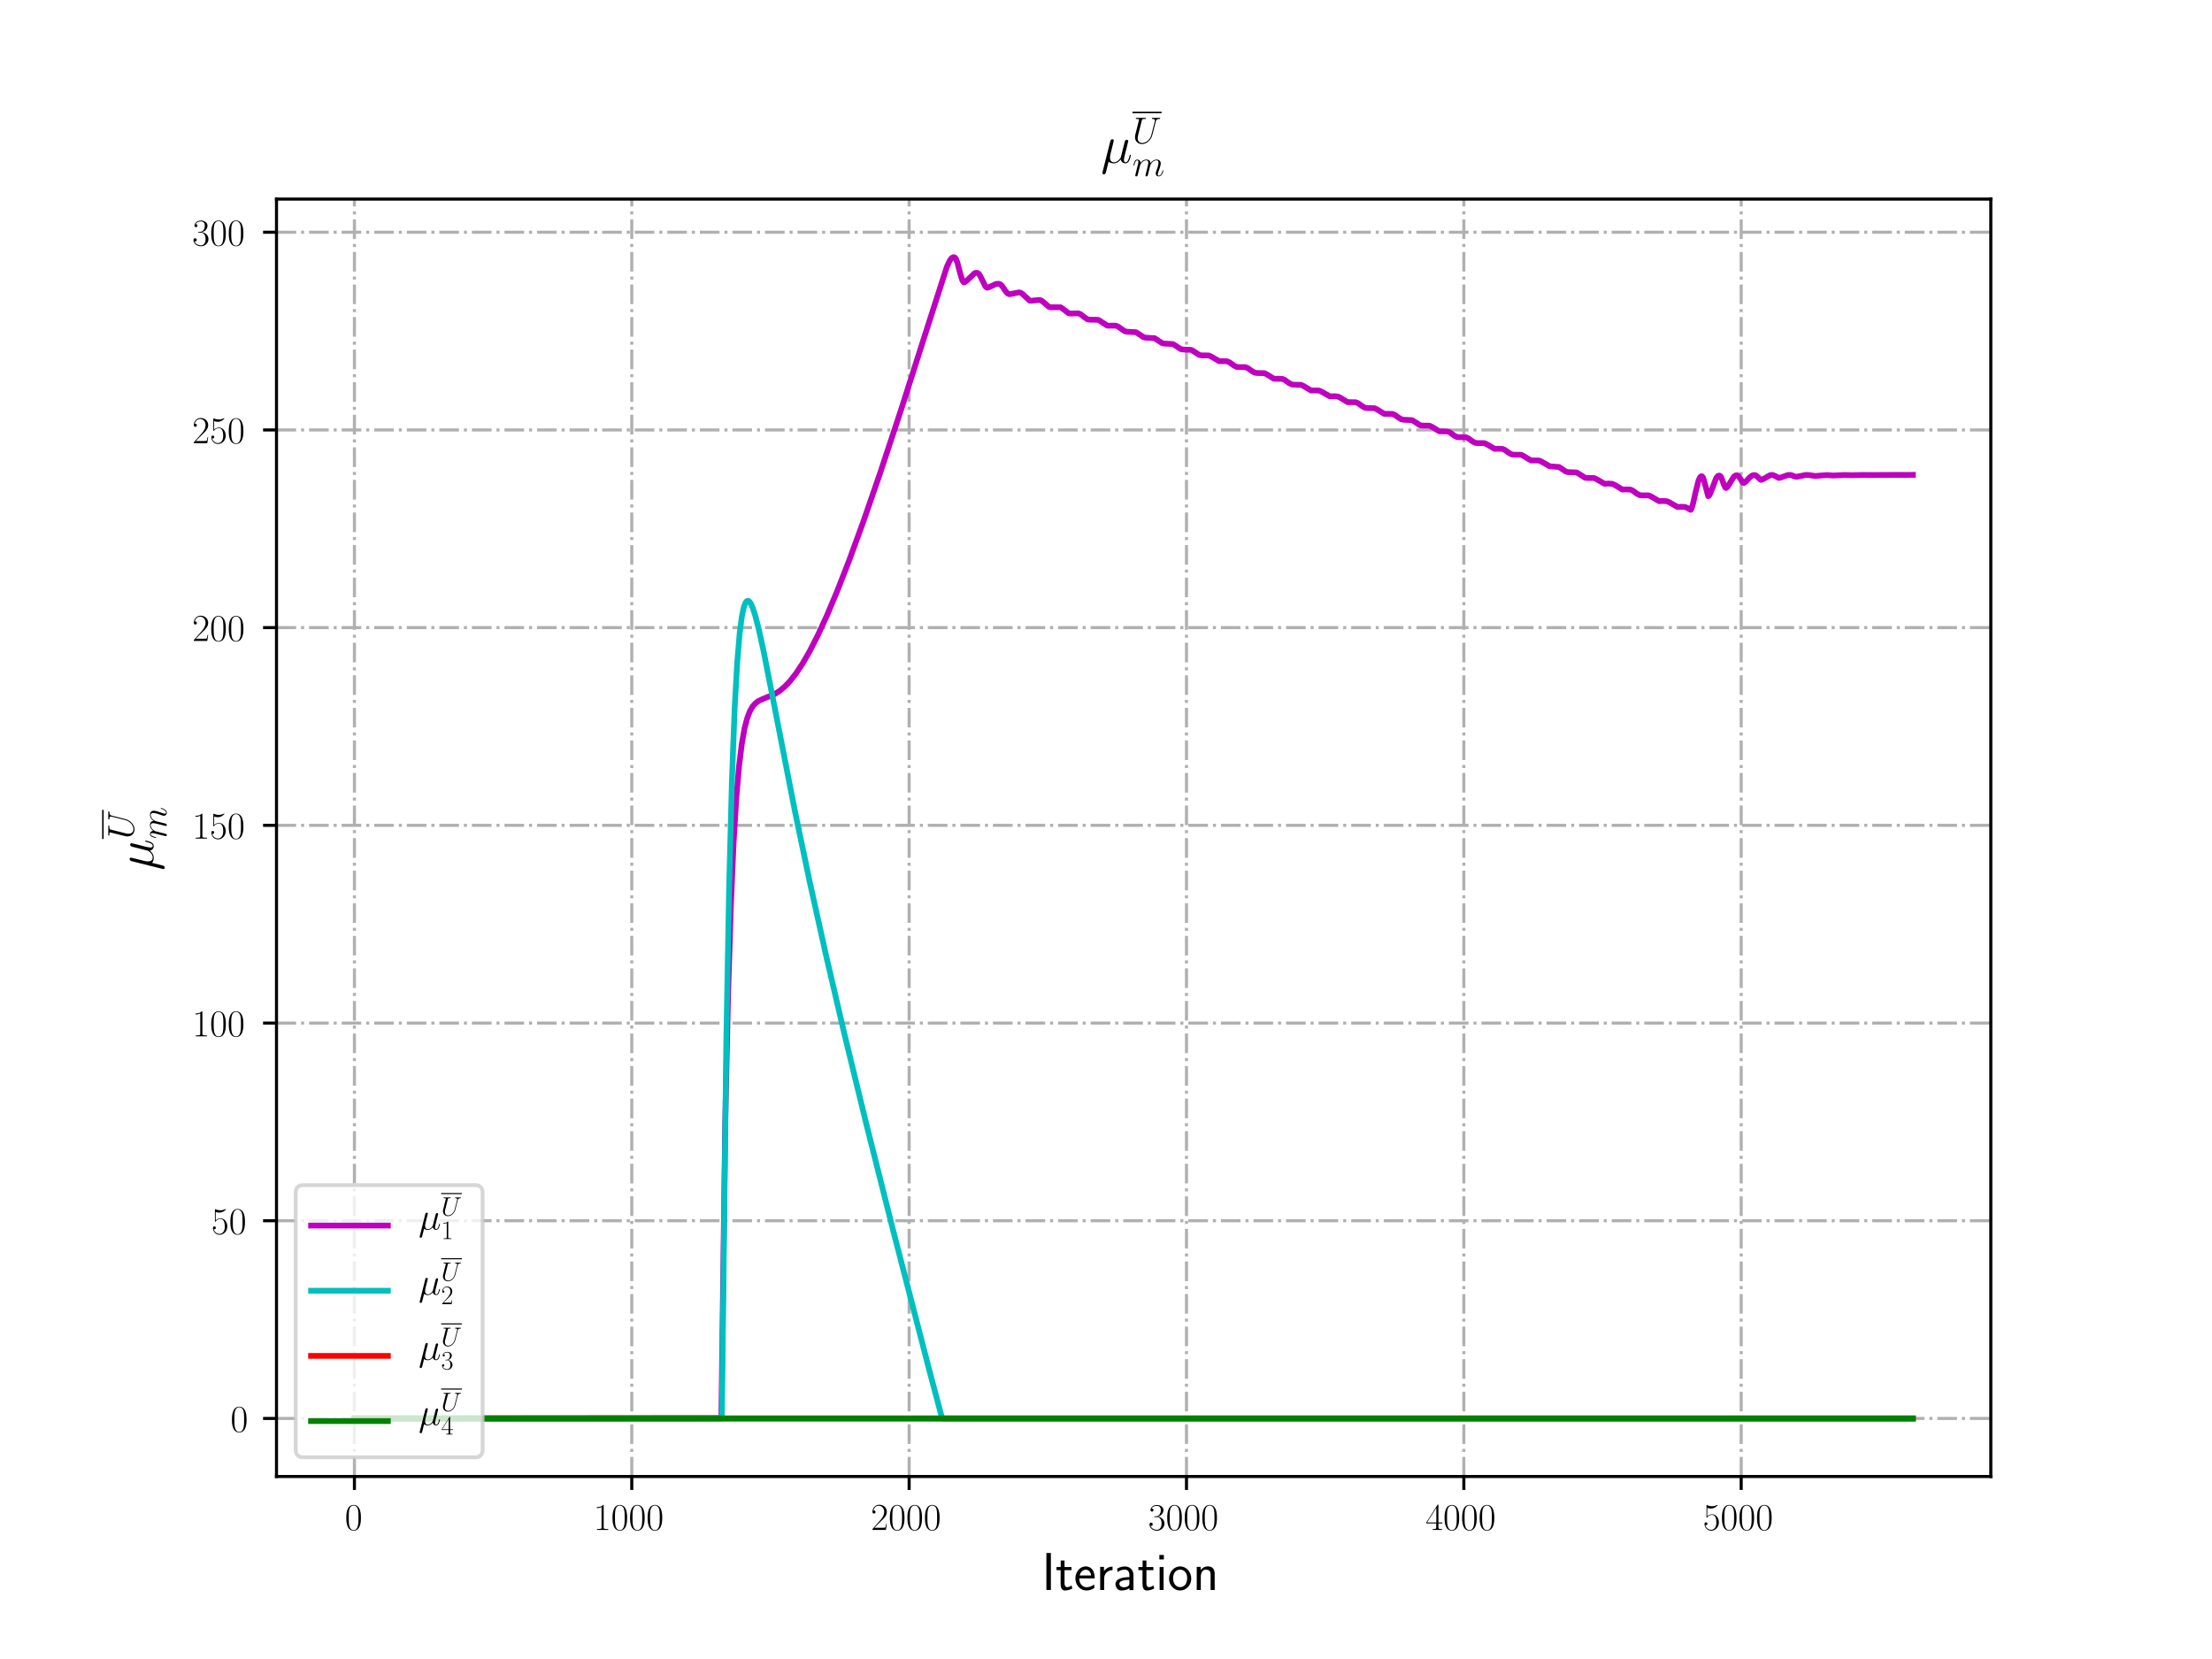 <?xml version="1.0" encoding="utf-8" standalone="no"?>
<!DOCTYPE svg PUBLIC "-//W3C//DTD SVG 1.1//EN"
  "http://www.w3.org/Graphics/SVG/1.1/DTD/svg11.dtd">
<!-- Created with matplotlib (http://matplotlib.org/) -->
<svg height="432pt" version="1.1" viewBox="0 0 576 432" width="576pt" xmlns="http://www.w3.org/2000/svg" xmlns:xlink="http://www.w3.org/1999/xlink">
 <defs>
  <style type="text/css">
*{stroke-linecap:butt;stroke-linejoin:round;}
  </style>
 </defs>
 <g id="figure_1">
  <g id="patch_1">
   <path d="M 0 432 
L 576 432 
L 576 0 
L 0 0 
z
" style="fill:#ffffff;"/>
  </g>
  <g id="axes_1">
   <g id="patch_2">
    <path d="M 72 384.48 
L 518.4 384.48 
L 518.4 51.84 
L 72 51.84 
z
" style="fill:#ffffff;"/>
   </g>
   <g id="matplotlib.axis_1">
    <g id="xtick_1">
     <g id="line2d_1">
      <path clip-path="url(#p83c8713712)" d="M 92.291 384.48 
L 92.291 51.84 
" style="fill:none;stroke:#b0b0b0;stroke-dasharray:5.12,1.28,0.8,1.28;stroke-dashoffset:0;stroke-width:0.8;"/>
     </g>
     <g id="line2d_2">
      <defs>
       <path d="M 0 0 
L 0 3.5 
" id="m776add1fb6" style="stroke:#000000;stroke-width:0.8;"/>
      </defs>
      <g>
       <use style="stroke:#000000;stroke-width:0.8;" x="92.291" xlink:href="#m776add1fb6" y="384.48"/>
      </g>
     </g>
     <g id="text_1">
      <!-- $0$ -->
      <defs>
       <path d="M 42 31.641 
C 42 37.75 41.906 48.125 37.703 56.109 
C 34 63.109 28.094 65.594 22.906 65.594 
C 18.094 65.594 12 63.406 8.203 56.203 
C 4.203 48.719 3.797 39.438 3.797 31.641 
C 3.797 25.953 3.906 17.281 7 9.672 
C 11.297 -0.609 19 -2 22.906 -2 
C 27.5 -2 34.5 -0.109 38.594 9.375 
C 41.594 16.281 42 24.359 42 31.641 
z
M 22.906 -0.406 
C 16.5 -0.406 12.703 5.078 11.297 12.688 
C 10.203 18.562 10.203 27.156 10.203 32.75 
C 10.203 40.438 10.203 46.828 11.5 52.922 
C 13.406 61.391 19 64 22.906 64 
C 27 64 32.297 61.297 34.203 53.125 
C 35.5 47.438 35.594 40.734 35.594 32.75 
C 35.594 26.25 35.594 18.266 34.406 12.375 
C 32.297 1.484 26.406 -0.406 22.906 -0.406 
z
" id="CMR17-48"/>
      </defs>
      <g transform="translate(89.8 398.398)scale(0.1 -0.1)">
       <use transform="scale(0.996)" xlink:href="#CMR17-48"/>
      </g>
     </g>
    </g>
    <g id="xtick_2">
     <g id="line2d_3">
      <path clip-path="url(#p83c8713712)" d="M 164.513 384.48 
L 164.513 51.84 
" style="fill:none;stroke:#b0b0b0;stroke-dasharray:5.12,1.28,0.8,1.28;stroke-dashoffset:0;stroke-width:0.8;"/>
     </g>
     <g id="line2d_4">
      <g>
       <use style="stroke:#000000;stroke-width:0.8;" x="164.513" xlink:href="#m776add1fb6" y="384.48"/>
      </g>
     </g>
     <g id="text_2">
      <!-- $1000$ -->
      <defs>
       <path d="M 26.594 63.406 
C 26.594 65.5 26.5 65.5 25.094 65.5 
C 21.203 61.188 15.297 59.797 9.703 59.797 
C 9.406 59.797 8.906 59.797 8.797 59.5 
C 8.703 59.297 8.703 59.094 8.703 57 
C 11.797 57 17 57.594 21 59.984 
L 21 7.203 
C 21 3.688 20.797 2.5 12.203 2.5 
L 9.203 2.5 
L 9.203 0 
C 14 0 19 0 23.797 0 
C 28.594 0 33.594 0 38.406 0 
L 38.406 2.5 
L 35.406 2.5 
C 26.797 2.5 26.594 3.594 26.594 7.156 
z
" id="CMR17-49"/>
      </defs>
      <g transform="translate(154.551 398.398)scale(0.1 -0.1)">
       <use transform="scale(0.996)" xlink:href="#CMR17-49"/>
       <use transform="translate(45.69 0)scale(0.996)" xlink:href="#CMR17-48"/>
       <use transform="translate(91.381 0)scale(0.996)" xlink:href="#CMR17-48"/>
       <use transform="translate(137.071 0)scale(0.996)" xlink:href="#CMR17-48"/>
      </g>
     </g>
    </g>
    <g id="xtick_3">
     <g id="line2d_5">
      <path clip-path="url(#p83c8713712)" d="M 236.736 384.48 
L 236.736 51.84 
" style="fill:none;stroke:#b0b0b0;stroke-dasharray:5.12,1.28,0.8,1.28;stroke-dashoffset:0;stroke-width:0.8;"/>
     </g>
     <g id="line2d_6">
      <g>
       <use style="stroke:#000000;stroke-width:0.8;" x="236.736" xlink:href="#m776add1fb6" y="384.48"/>
      </g>
     </g>
     <g id="text_3">
      <!-- $2000$ -->
      <defs>
       <path d="M 41.703 15.453 
L 39.906 15.453 
C 38.906 8.375 38.094 7.172 37.703 6.562 
C 37.203 5.766 30 5.766 28.594 5.766 
L 9.406 5.766 
C 13 9.672 20 16.75 28.5 24.953 
C 34.594 30.734 41.703 37.531 41.703 47.422 
C 41.703 59.219 32.297 66 21.797 66 
C 10.797 66 4.094 56.312 4.094 47.344 
C 4.094 43.438 7 42.938 8.203 42.938 
C 9.203 42.938 12.203 43.547 12.203 47.031 
C 12.203 50.109 9.594 51 8.203 51 
C 7.594 51 7 50.906 6.594 50.703 
C 8.5 59.219 14.297 63.406 20.406 63.406 
C 29.094 63.406 34.797 56.516 34.797 47.422 
C 34.797 38.734 29.703 31.25 24 24.75 
L 4.094 2.281 
L 4.094 0 
L 39.297 0 
z
" id="CMR17-50"/>
      </defs>
      <g transform="translate(226.773 398.398)scale(0.1 -0.1)">
       <use transform="scale(0.996)" xlink:href="#CMR17-50"/>
       <use transform="translate(45.69 0)scale(0.996)" xlink:href="#CMR17-48"/>
       <use transform="translate(91.381 0)scale(0.996)" xlink:href="#CMR17-48"/>
       <use transform="translate(137.071 0)scale(0.996)" xlink:href="#CMR17-48"/>
      </g>
     </g>
    </g>
    <g id="xtick_4">
     <g id="line2d_7">
      <path clip-path="url(#p83c8713712)" d="M 308.958 384.48 
L 308.958 51.84 
" style="fill:none;stroke:#b0b0b0;stroke-dasharray:5.12,1.28,0.8,1.28;stroke-dashoffset:0;stroke-width:0.8;"/>
     </g>
     <g id="line2d_8">
      <g>
       <use style="stroke:#000000;stroke-width:0.8;" x="308.958" xlink:href="#m776add1fb6" y="384.48"/>
      </g>
     </g>
     <g id="text_4">
      <!-- $3000$ -->
      <defs>
       <path d="M 22.094 33.703 
C 31 33.703 34.906 25.969 34.906 17.031 
C 34.906 5 28.5 0.391 22.703 0.391 
C 17.406 0.391 8.797 3.031 6.094 10.828 
C 6.594 10.625 7.094 10.625 7.594 10.625 
C 10 10.625 11.797 12.219 11.797 14.812 
C 11.797 17.703 9.594 19 7.594 19 
C 5.906 19 3.297 18.203 3.297 14.469 
C 3.297 5.234 12.297 -2 22.906 -2 
C 34 -2 42.5 6.719 42.5 16.953 
C 42.5 26.672 34.5 33.703 25 34.797 
C 32.594 36.375 39.906 43.062 39.906 52.016 
C 39.906 59.688 32 65.297 23 65.297 
C 13.906 65.297 5.906 59.828 5.906 52.016 
C 5.906 48.594 8.5 48 9.797 48 
C 11.906 48 13.703 49.297 13.703 51.891 
C 13.703 54.469 11.906 55.766 9.797 55.766 
C 9.406 55.766 8.906 55.766 8.5 55.578 
C 11.406 61.859 19.297 63 22.797 63 
C 26.297 63 32.906 61.328 32.906 51.875 
C 32.906 49.109 32.5 44.188 29.094 39.844 
C 26.094 36 22.703 36 19.406 35.688 
C 18.906 35.688 16.594 35.453 16.203 35.453 
C 15.5 35.359 15.094 35.266 15.094 34.5 
C 15.094 33.797 15.203 33.703 17.203 33.703 
z
" id="CMR17-51"/>
      </defs>
      <g transform="translate(298.996 398.398)scale(0.1 -0.1)">
       <use transform="scale(0.996)" xlink:href="#CMR17-51"/>
       <use transform="translate(45.69 0)scale(0.996)" xlink:href="#CMR17-48"/>
       <use transform="translate(91.381 0)scale(0.996)" xlink:href="#CMR17-48"/>
       <use transform="translate(137.071 0)scale(0.996)" xlink:href="#CMR17-48"/>
      </g>
     </g>
    </g>
    <g id="xtick_5">
     <g id="line2d_9">
      <path clip-path="url(#p83c8713712)" d="M 381.181 384.48 
L 381.181 51.84 
" style="fill:none;stroke:#b0b0b0;stroke-dasharray:5.12,1.28,0.8,1.28;stroke-dashoffset:0;stroke-width:0.8;"/>
     </g>
     <g id="line2d_10">
      <g>
       <use style="stroke:#000000;stroke-width:0.8;" x="381.181" xlink:href="#m776add1fb6" y="384.48"/>
      </g>
     </g>
     <g id="text_5">
      <!-- $4000$ -->
      <defs>
       <path d="M 33.594 64.406 
C 33.594 66.5 33.5 66.5 31.703 66.5 
L 2 19.594 
L 2 17 
L 27.797 17 
L 27.797 7.141 
C 27.797 3.5 27.594 2.5 20.594 2.5 
L 18.703 2.5 
L 18.703 0 
C 21.906 0 27.297 0 30.703 0 
C 34.094 0 39.5 0 42.703 0 
L 42.703 2.5 
L 40.797 2.5 
C 33.797 2.5 33.594 3.5 33.594 7.141 
L 33.594 17 
L 43.797 17 
L 43.797 19.594 
L 33.594 19.594 
z
M 28.094 57.859 
L 28.094 19.594 
L 4 19.594 
z
" id="CMR17-52"/>
      </defs>
      <g transform="translate(371.218 398.398)scale(0.1 -0.1)">
       <use transform="scale(0.996)" xlink:href="#CMR17-52"/>
       <use transform="translate(45.69 0)scale(0.996)" xlink:href="#CMR17-48"/>
       <use transform="translate(91.381 0)scale(0.996)" xlink:href="#CMR17-48"/>
       <use transform="translate(137.071 0)scale(0.996)" xlink:href="#CMR17-48"/>
      </g>
     </g>
    </g>
    <g id="xtick_6">
     <g id="line2d_11">
      <path clip-path="url(#p83c8713712)" d="M 453.403 384.48 
L 453.403 51.84 
" style="fill:none;stroke:#b0b0b0;stroke-dasharray:5.12,1.28,0.8,1.28;stroke-dashoffset:0;stroke-width:0.8;"/>
     </g>
     <g id="line2d_12">
      <g>
       <use style="stroke:#000000;stroke-width:0.8;" x="453.403" xlink:href="#m776add1fb6" y="384.48"/>
      </g>
     </g>
     <g id="text_6">
      <!-- $5000$ -->
      <defs>
       <path d="M 11.406 57.688 
C 12.406 57.281 16.5 56 20.703 56 
C 30 56 35.094 61.109 38 64.062 
C 38 64.953 38 65.5 37.406 65.5 
C 37.297 65.5 37.094 65.5 36.297 65.047 
C 32.797 63.406 28.703 62.078 23.703 62.078 
C 20.703 62.078 16.203 62.484 11.297 64.672 
C 10.203 65.172 10 65.172 9.906 65.172 
C 9.406 65.172 9.297 65.062 9.297 63.078 
L 9.297 34.422 
C 9.297 32.641 9.297 32.141 10.297 32.141 
C 10.797 32.141 11 32.344 11.5 33.031 
C 14.703 37.516 19.094 39.406 24.094 39.406 
C 27.594 39.406 35.094 37.219 35.094 20.141 
C 35.094 16.953 35.094 11.172 32.094 6.578 
C 29.594 2.484 25.703 0.391 21.406 0.391 
C 14.797 0.391 8.094 5 6.297 12.719 
C 6.703 12.609 7.5 12.422 7.906 12.422 
C 9.203 12.422 11.703 13.125 11.703 16.219 
C 11.703 18.906 9.797 20 7.906 20 
C 5.594 20 4.094 18.594 4.094 15.797 
C 4.094 7.094 11 -2 21.594 -2 
C 31.906 -2 41.703 6.875 41.703 19.75 
C 41.703 31.719 33.906 41 24.203 41 
C 19.094 41 14.797 39.109 11.406 35.531 
z
" id="CMR17-53"/>
      </defs>
      <g transform="translate(443.441 398.398)scale(0.1 -0.1)">
       <use transform="scale(0.996)" xlink:href="#CMR17-53"/>
       <use transform="translate(45.69 0)scale(0.996)" xlink:href="#CMR17-48"/>
       <use transform="translate(91.381 0)scale(0.996)" xlink:href="#CMR17-48"/>
       <use transform="translate(137.071 0)scale(0.996)" xlink:href="#CMR17-48"/>
      </g>
     </g>
    </g>
    <g id="text_7">
     <!-- Iteration -->
     <defs>
      <path d="M 17.094 69 
L 8.703 69 
L 8.703 0 
L 17.094 0 
z
" id="CMSS17-73"/>
      <path d="M 16.703 37 
L 29.703 37 
L 29.703 42.766 
L 16.703 42.766 
L 16.703 55 
L 9.594 55 
L 9.594 42.766 
L 1.703 42.766 
L 1.703 37 
L 9.406 37 
L 9.406 11.703 
C 9.406 6 10.703 -1 17.297 -1 
C 22.297 -1 26.906 0.391 31.297 2.688 
L 29.703 8.562 
C 27.297 6.469 24.406 5.266 21.297 5.266 
C 16.906 5.266 16.703 10.875 16.703 13.375 
z
" id="CMSS17-116"/>
      <path d="M 39.094 21.516 
C 39.094 24.844 38.906 31.297 35.703 36.641 
C 32.203 42.391 26.5 44 22.203 44 
C 11.797 44 3 34.188 3 21.484 
C 3 9.094 12.094 -1 23.594 -1 
C 28.094 -1 33.594 0.297 38.594 3.875 
C 38.594 4.281 38.406 6.469 38.297 6.562 
C 38.297 6.766 38 9.844 38 10.25 
C 33.203 6.359 27.703 5.078 23.703 5.078 
C 17.297 5.078 10.406 10.422 10.094 21.516 
z
M 10.906 27 
C 12.203 32.562 16.594 37.828 22.203 37.828 
C 23.703 37.828 30.703 37.828 32.5 27 
z
" id="CMSS17-101"/>
      <path d="M 14.906 21.297 
C 14.906 30.703 21.797 37 30.594 37 
L 30.594 43.578 
C 24.203 43.578 18.203 40.391 14.594 35.203 
L 14.594 43.094 
L 7.5 43.094 
L 7.5 0 
L 14.906 0 
z
" id="CMSS17-114"/>
      <path d="M 37.594 27.984 
C 37.594 37.375 30.906 43.875 21.906 43.875 
C 17.5 43.875 12.703 43.078 7.203 39.891 
L 7.797 33.359 
C 10.297 35.125 14.594 38 21.797 38 
C 26.906 38 30 34.062 30 27.844 
L 30 24 
C 14 24 4 19.344 4 11.344 
C 4 7.203 6.5 -1 14.797 -1 
C 16.297 -1 24.406 -1 30.203 3.391 
L 30.203 -0.297 
L 37.594 -0.297 
z
M 30 12.75 
C 30 10.953 30 8.562 27 6.781 
C 24.406 5.078 21.094 5.078 19.703 5.078 
C 14.703 5.078 11.297 7.984 11.297 11.625 
C 11.297 18.922 26.906 18.922 30 18.922 
z
" id="CMSS17-97"/>
      <path d="M 15.297 65.359 
L 6.906 65.359 
L 6.906 57 
L 15.297 57 
z
M 14.797 42.797 
L 7.406 42.797 
L 7.406 0 
L 14.797 0 
z
" id="CMSS17-105"/>
      <path d="M 44.203 21.188 
C 44.203 34 34.703 44 23.5 44 
C 12 44 2.703 33.703 2.703 21.188 
C 2.703 8.5 12.297 -1 23.406 -1 
C 34.797 -1 44.203 8.797 44.203 21.188 
z
M 23.5 5.266 
C 16.406 5.266 10.297 11.078 10.297 22 
C 10.297 33.609 17.406 37.922 23.406 37.922 
C 29.906 37.922 36.594 33.219 36.594 22 
C 36.594 10.672 30.094 5.266 23.5 5.266 
z
" id="CMSS17-111"/>
      <path d="M 40.906 29.328 
C 40.906 35.672 39.406 44 28.094 44 
C 21.703 44 17.5 40.719 14.703 37.328 
L 14.703 43.094 
L 7.406 43.094 
L 7.406 0 
L 15 0 
L 15 24.359 
C 15 30.688 17.406 37.938 24.203 37.938 
C 33 37.938 33.297 32 33.297 28.578 
L 33.297 0 
L 40.906 0 
z
" id="CMSS17-110"/>
     </defs>
     <g transform="translate(271.264 414.022)scale(0.14 -0.14)">
      <use transform="scale(0.996)" xlink:href="#CMSS17-73"/>
      <use transform="translate(25.784 0)scale(0.996)" xlink:href="#CMSS17-116"/>
      <use transform="translate(59.615 0)scale(0.996)" xlink:href="#CMSS17-101"/>
      <use transform="translate(101.254 0)scale(0.996)" xlink:href="#CMSS17-114"/>
      <use transform="translate(133.164 0)scale(0.996)" xlink:href="#CMSS17-97"/>
      <use transform="translate(178.086 0)scale(0.996)" xlink:href="#CMSS17-116"/>
      <use transform="translate(211.918 0)scale(0.996)" xlink:href="#CMSS17-105"/>
      <use transform="translate(234.098 0)scale(0.996)" xlink:href="#CMSS17-111"/>
      <use transform="translate(280.942 0)scale(0.996)" xlink:href="#CMSS17-110"/>
     </g>
    </g>
   </g>
   <g id="matplotlib.axis_2">
    <g id="ytick_1">
     <g id="line2d_13">
      <path clip-path="url(#p83c8713712)" d="M 72 369.36 
L 518.4 369.36 
" style="fill:none;stroke:#b0b0b0;stroke-dasharray:5.12,1.28,0.8,1.28;stroke-dashoffset:0;stroke-width:0.8;"/>
     </g>
     <g id="line2d_14">
      <defs>
       <path d="M 0 0 
L -3.5 0 
" id="m002369cb9b" style="stroke:#000000;stroke-width:0.8;"/>
      </defs>
      <g>
       <use style="stroke:#000000;stroke-width:0.8;" x="72" xlink:href="#m002369cb9b" y="369.36"/>
      </g>
     </g>
     <g id="text_8">
      <!-- $0$ -->
      <g transform="translate(60.019 372.819)scale(0.1 -0.1)">
       <use transform="scale(0.996)" xlink:href="#CMR17-48"/>
      </g>
     </g>
    </g>
    <g id="ytick_2">
     <g id="line2d_15">
      <path clip-path="url(#p83c8713712)" d="M 72 317.879 
L 518.4 317.879 
" style="fill:none;stroke:#b0b0b0;stroke-dasharray:5.12,1.28,0.8,1.28;stroke-dashoffset:0;stroke-width:0.8;"/>
     </g>
     <g id="line2d_16">
      <g>
       <use style="stroke:#000000;stroke-width:0.8;" x="72" xlink:href="#m002369cb9b" y="317.879"/>
      </g>
     </g>
     <g id="text_9">
      <!-- $50$ -->
      <g transform="translate(55.037 321.338)scale(0.1 -0.1)">
       <use transform="scale(0.996)" xlink:href="#CMR17-53"/>
       <use transform="translate(45.69 0)scale(0.996)" xlink:href="#CMR17-48"/>
      </g>
     </g>
    </g>
    <g id="ytick_3">
     <g id="line2d_17">
      <path clip-path="url(#p83c8713712)" d="M 72 266.398 
L 518.4 266.398 
" style="fill:none;stroke:#b0b0b0;stroke-dasharray:5.12,1.28,0.8,1.28;stroke-dashoffset:0;stroke-width:0.8;"/>
     </g>
     <g id="line2d_18">
      <g>
       <use style="stroke:#000000;stroke-width:0.8;" x="72" xlink:href="#m002369cb9b" y="266.398"/>
      </g>
     </g>
     <g id="text_10">
      <!-- $100$ -->
      <g transform="translate(50.056 269.858)scale(0.1 -0.1)">
       <use transform="scale(0.996)" xlink:href="#CMR17-49"/>
       <use transform="translate(45.69 0)scale(0.996)" xlink:href="#CMR17-48"/>
       <use transform="translate(91.381 0)scale(0.996)" xlink:href="#CMR17-48"/>
      </g>
     </g>
    </g>
    <g id="ytick_4">
     <g id="line2d_19">
      <path clip-path="url(#p83c8713712)" d="M 72 214.917 
L 518.4 214.917 
" style="fill:none;stroke:#b0b0b0;stroke-dasharray:5.12,1.28,0.8,1.28;stroke-dashoffset:0;stroke-width:0.8;"/>
     </g>
     <g id="line2d_20">
      <g>
       <use style="stroke:#000000;stroke-width:0.8;" x="72" xlink:href="#m002369cb9b" y="214.917"/>
      </g>
     </g>
     <g id="text_11">
      <!-- $150$ -->
      <g transform="translate(50.056 218.377)scale(0.1 -0.1)">
       <use transform="scale(0.996)" xlink:href="#CMR17-49"/>
       <use transform="translate(45.69 0)scale(0.996)" xlink:href="#CMR17-53"/>
       <use transform="translate(91.381 0)scale(0.996)" xlink:href="#CMR17-48"/>
      </g>
     </g>
    </g>
    <g id="ytick_5">
     <g id="line2d_21">
      <path clip-path="url(#p83c8713712)" d="M 72 163.437 
L 518.4 163.437 
" style="fill:none;stroke:#b0b0b0;stroke-dasharray:5.12,1.28,0.8,1.28;stroke-dashoffset:0;stroke-width:0.8;"/>
     </g>
     <g id="line2d_22">
      <g>
       <use style="stroke:#000000;stroke-width:0.8;" x="72" xlink:href="#m002369cb9b" y="163.437"/>
      </g>
     </g>
     <g id="text_12">
      <!-- $200$ -->
      <g transform="translate(50.056 166.896)scale(0.1 -0.1)">
       <use transform="scale(0.996)" xlink:href="#CMR17-50"/>
       <use transform="translate(45.69 0)scale(0.996)" xlink:href="#CMR17-48"/>
       <use transform="translate(91.381 0)scale(0.996)" xlink:href="#CMR17-48"/>
      </g>
     </g>
    </g>
    <g id="ytick_6">
     <g id="line2d_23">
      <path clip-path="url(#p83c8713712)" d="M 72 111.956 
L 518.4 111.956 
" style="fill:none;stroke:#b0b0b0;stroke-dasharray:5.12,1.28,0.8,1.28;stroke-dashoffset:0;stroke-width:0.8;"/>
     </g>
     <g id="line2d_24">
      <g>
       <use style="stroke:#000000;stroke-width:0.8;" x="72" xlink:href="#m002369cb9b" y="111.956"/>
      </g>
     </g>
     <g id="text_13">
      <!-- $250$ -->
      <g transform="translate(50.056 115.415)scale(0.1 -0.1)">
       <use transform="scale(0.996)" xlink:href="#CMR17-50"/>
       <use transform="translate(45.69 0)scale(0.996)" xlink:href="#CMR17-53"/>
       <use transform="translate(91.381 0)scale(0.996)" xlink:href="#CMR17-48"/>
      </g>
     </g>
    </g>
    <g id="ytick_7">
     <g id="line2d_25">
      <path clip-path="url(#p83c8713712)" d="M 72 60.475 
L 518.4 60.475 
" style="fill:none;stroke:#b0b0b0;stroke-dasharray:5.12,1.28,0.8,1.28;stroke-dashoffset:0;stroke-width:0.8;"/>
     </g>
     <g id="line2d_26">
      <g>
       <use style="stroke:#000000;stroke-width:0.8;" x="72" xlink:href="#m002369cb9b" y="60.475"/>
      </g>
     </g>
     <g id="text_14">
      <!-- $300$ -->
      <g transform="translate(50.056 63.934)scale(0.1 -0.1)">
       <use transform="scale(0.996)" xlink:href="#CMR17-51"/>
       <use transform="translate(45.69 0)scale(0.996)" xlink:href="#CMR17-48"/>
       <use transform="translate(91.381 0)scale(0.996)" xlink:href="#CMR17-48"/>
      </g>
     </g>
    </g>
    <g id="text_15">
     <!-- $\mu^{\overline{U}}_{m}$ -->
     <defs>
      <path d="M 14.406 2.188 
C 16.906 -0.094 20.594 -1 24 -1 
C 30.406 -1 34.797 3.25 37.094 6.328 
C 38.094 1.078 42.297 -1 45.797 -1 
C 48.797 -1 51.203 0.781 53 4.328 
C 54.594 7.703 56 13.734 56 14.109 
C 56 14.609 55.594 15 55 15 
C 54.094 15 54 14.5 53.594 13.031 
C 52.094 7.203 50.203 1 46.094 1 
C 43.203 1 43 3.578 43 5.594 
C 43 7.875 43.906 11.484 44.594 14.469 
L 47.406 25.234 
C 47.797 27.141 48.906 31.609 49.406 33.422 
C 50 35.812 51.094 40.109 51.094 40.5 
C 51.094 42 49.906 43 48.406 43 
C 47.5 43 45.406 42.594 44.594 39.609 
L 37.594 11.875 
C 37.094 9.875 37.094 9.672 35.797 8.078 
C 34.594 6.391 30.703 1 24.406 1 
C 18.797 1 17 5.094 17 9.766 
C 17 12.672 17.906 16.156 18.297 17.859 
L 22.797 35.828 
C 23.297 37.719 24.094 40.906 24.094 41.516 
C 24.094 43.109 22.797 44 21.5 44 
C 20.594 44 18.406 43.703 17.594 40.5 
L 3.094 -17.297 
C 3 -17.797 2.797 -18.391 2.797 -19 
C 2.797 -20.5 4 -21.5 5.5 -21.5 
C 8.406 -21.5 9 -19.188 9.703 -16.406 
z
" id="CMMI12-22"/>
      <path d="M 50.594 23.031 
C 47.094 9.078 35.5 0.891 26.094 0.891 
C 18.906 0.891 14 5.672 14 13.922 
C 14 14.312 14 17.297 15.094 21.672 
L 24.906 60.734 
C 25.797 64.109 26 65.109 33.094 65.109 
C 34.906 65.109 35.906 65.109 35.906 66.906 
C 35.906 68 35 68 34.406 68 
C 32.594 68 30.5 68 28.594 68 
L 16.797 68 
C 14.906 68 12.797 68 10.906 68 
C 10.203 68 9 68 9 66.109 
C 9 65.109 9.703 65.109 11.594 65.109 
C 17.594 65.109 17.594 64.312 17.594 63.219 
C 17.594 62.625 16.906 59.75 16.406 58.047 
L 7.703 23.25 
C 7.406 22.156 6.797 19.469 6.797 16.797 
C 6.797 5.844 14.703 -2 25.594 -2 
C 35.703 -2 46.906 6 52 18.703 
C 52.703 20.391 53.594 23.906 54.203 26.594 
C 55.203 30.203 57.297 39 58 41.594 
L 61.797 56.609 
C 63.094 61.812 63.906 65.109 72.703 65.109 
C 73.5 65.203 73.906 66 73.906 66.906 
C 73.906 68 73 68 72.594 68 
C 71.203 68 69.406 68 68 68 
L 63.297 68 
C 57.094 68 53.906 68 53.797 68 
C 53.203 68 52 68 52 66.109 
C 52 65.109 52.797 65.109 53.5 65.109 
C 59.5 65.109 59.906 62.812 59.906 61.016 
C 59.906 60.125 59.906 59.812 59.5 58.422 
z
" id="CMMI12-85"/>
      <path d="M 20.594 29.234 
C 20.797 29.844 23.297 34.828 27 38.016 
C 29.594 40.406 33 42.016 36.906 42.016 
C 40.906 42.016 42.297 39.016 42.297 35.031 
C 42.297 34.422 42.297 32.438 41.094 27.734 
L 38.594 17.469 
C 37.797 14.469 35.906 7.078 35.703 5.984 
C 35.297 4.484 34.703 1.891 34.703 1.5 
C 34.703 0.094 35.797 -1 37.297 -1 
C 40.297 -1 40.797 1.297 41.703 4.891 
L 47.703 28.734 
C 47.906 29.531 53.094 42.016 64.094 42.016 
C 68.094 42.016 69.5 39.016 69.5 35.031 
C 69.5 29.438 65.594 18.562 63.406 12.578 
C 62.5 10.172 62 8.875 62 7.078 
C 62 2.594 65.094 -1 69.906 -1 
C 79.203 -1 82.703 13.672 82.703 14.266 
C 82.703 14.766 82.297 15.172 81.703 15.172 
C 80.797 15.172 80.703 14.875 80.203 13.172 
C 77.906 5.188 74.203 1 70.203 1 
C 69.203 1 67.594 1 67.594 4.203 
C 67.594 6.812 68.797 10 69.203 11.094 
C 71 15.906 75.5 27.703 75.5 33.516 
C 75.5 39.5 72 44 64.406 44 
C 57.703 44 52.297 40.219 48.297 34.328 
C 48 39.719 44.703 44 37.203 44 
C 28.297 44 23.594 37.734 21.797 35.234 
C 21.5 40.906 17.406 44 13 44 
C 10.094 44 7.797 42.609 5.906 38.812 
C 4.094 35.219 2.703 29.141 2.703 28.734 
C 2.703 28.344 3.094 27.844 3.797 27.844 
C 4.594 27.844 4.703 27.938 5.297 30.234 
C 6.797 36.125 8.703 42.016 12.703 42.016 
C 15 42.016 15.797 40.406 15.797 37.422 
C 15.797 35.219 14.797 31.328 14.094 28.234 
L 11.297 17.469 
C 10.906 15.562 9.797 11.078 9.297 9.281 
C 8.594 6.688 7.5 2 7.5 1.5 
C 7.5 0.094 8.594 -1 10.094 -1 
C 11.297 -1 12.703 -0.406 13.5 1.094 
C 13.703 1.594 14.594 5.094 15.094 7.078 
L 17.297 16.062 
z
" id="CMMI12-109"/>
     </defs>
     <g transform="translate(43.344 226.689)rotate(-90)scale(0.14 -0.14)">
      <use transform="translate(0 24.629)scale(0.996)" xlink:href="#CMMI12-22"/>
      <use transform="translate(58.691 60.783)scale(0.697)" xlink:href="#CMMI12-85"/>
      <use transform="translate(58.691 0)scale(0.697)" xlink:href="#CMMI12-109"/>
      <path d="M 58.691 116.806 
L 112.85 116.806 
L 112.85 119.595 
L 58.691 119.595 
L 58.691 116.806 
z
"/>
     </g>
    </g>
   </g>
   <g id="line2d_27">
    <path clip-path="url(#p83c8713712)" d="M 92.291 369.36 
L 187.841 369.274 
L 188.852 292.091 
L 189.575 259.625 
L 190.297 236.294 
L 191.019 219.591 
L 191.741 207.722 
L 192.464 199.365 
L 193.186 193.545 
L 193.908 189.542 
L 194.63 186.83 
L 195.28 185.168 
L 196.002 183.925 
L 196.725 183.112 
L 197.591 182.49 
L 198.747 181.969 
L 201.708 180.747 
L 203.08 179.866 
L 204.38 178.766 
L 205.752 177.317 
L 207.269 175.382 
L 208.93 172.887 
L 210.808 169.641 
L 212.902 165.551 
L 215.286 160.381 
L 217.958 154.041 
L 221.064 146.087 
L 224.747 136.014 
L 229.153 123.283 
L 234.569 106.914 
L 241.43 85.443 
L 246.558 69.495 
L 247.353 67.786 
L 247.858 67.162 
L 248.291 66.964 
L 248.653 67.055 
L 248.941 67.441 
L 249.303 68.385 
L 250.025 71.166 
L 250.603 73.026 
L 250.964 73.522 
L 251.18 73.512 
L 251.686 73.131 
L 253.853 71.104 
L 254.358 71.032 
L 254.719 71.16 
L 255.08 71.56 
L 255.586 72.529 
L 256.597 74.585 
L 256.958 74.894 
L 257.247 74.898 
L 257.969 74.586 
L 259.342 73.952 
L 260.064 73.887 
L 260.497 74.047 
L 260.93 74.461 
L 261.797 75.732 
L 262.375 76.41 
L 262.808 76.608 
L 263.314 76.536 
L 265.336 76.136 
L 265.842 76.255 
L 266.347 76.624 
L 268.153 78.306 
L 268.658 78.303 
L 270.68 78.1 
L 271.186 78.274 
L 271.764 78.718 
L 273.136 79.901 
L 273.642 80.011 
L 276.169 80.015 
L 276.819 80.455 
L 278.264 81.56 
L 278.842 81.643 
L 280.864 81.602 
L 281.442 81.866 
L 282.381 82.619 
L 283.175 83.137 
L 283.753 83.247 
L 285.919 83.276 
L 286.569 83.636 
L 288.303 84.782 
L 288.953 84.81 
L 290.542 84.798 
L 291.119 85.017 
L 291.914 85.587 
L 292.925 86.26 
L 293.503 86.383 
L 295.814 86.507 
L 296.536 86.97 
L 297.764 87.806 
L 298.342 87.932 
L 300.653 88.064 
L 301.375 88.525 
L 302.603 89.351 
L 303.181 89.473 
L 305.419 89.585 
L 306.142 90.027 
L 307.442 90.895 
L 308.019 91.01 
L 310.186 91.104 
L 310.836 91.477 
L 312.353 92.463 
L 313.003 92.539 
L 314.736 92.554 
L 315.386 92.838 
L 317.481 94.062 
L 318.347 94.038 
L 319.503 94.076 
L 320.153 94.347 
L 321.308 95.187 
L 322.031 95.543 
L 322.681 95.594 
L 324.27 95.597 
L 324.92 95.856 
L 325.931 96.59 
L 326.725 97.038 
L 327.303 97.127 
L 329.253 97.173 
L 329.903 97.5 
L 331.708 98.616 
L 332.358 98.64 
L 333.875 98.652 
L 334.525 98.918 
L 335.608 99.707 
L 336.331 100.095 
L 336.908 100.176 
L 338.786 100.207 
L 339.436 100.517 
L 341.386 101.682 
L 342.181 101.673 
L 343.481 101.705 
L 344.131 101.982 
L 346.297 103.218 
L 347.525 103.171 
L 348.392 103.262 
L 349.042 103.584 
L 350.92 104.721 
L 351.642 104.723 
L 353.014 104.741 
L 353.664 105.004 
L 354.675 105.743 
L 355.47 106.185 
L 356.047 106.265 
L 357.925 106.294 
L 358.575 106.606 
L 360.453 107.757 
L 361.175 107.766 
L 362.547 107.776 
L 363.197 108.03 
L 364.136 108.711 
L 364.931 109.191 
L 365.509 109.305 
L 367.675 109.401 
L 368.325 109.78 
L 369.77 110.734 
L 370.348 110.824 
L 372.225 110.843 
L 372.875 111.145 
L 374.825 112.323 
L 375.548 112.319 
L 376.92 112.341 
L 377.57 112.614 
L 378.725 113.462 
L 379.448 113.81 
L 380.098 113.85 
L 381.686 113.858 
L 382.336 114.13 
L 383.42 114.927 
L 384.142 115.307 
L 384.72 115.374 
L 386.525 115.392 
L 387.175 115.69 
L 389.198 116.883 
L 390.064 116.855 
L 391.22 116.89 
L 391.87 117.162 
L 392.953 117.961 
L 393.675 118.34 
L 394.253 118.406 
L 396.059 118.423 
L 396.709 118.724 
L 398.659 119.905 
L 399.381 119.898 
L 400.753 119.921 
L 401.403 120.197 
L 403.57 121.435 
L 405.953 121.594 
L 406.675 122.075 
L 407.831 122.841 
L 408.409 122.951 
L 410.503 123.017 
L 411.153 123.378 
L 412.742 124.406 
L 413.32 124.459 
L 415.053 124.466 
L 415.703 124.753 
L 417.798 125.972 
L 418.881 125.923 
L 419.82 125.981 
L 420.47 126.273 
L 422.492 127.478 
L 423.359 127.448 
L 424.514 127.479 
L 425.164 127.75 
L 426.248 128.553 
L 426.97 128.933 
L 427.548 128.995 
L 429.281 128.994 
L 429.931 129.271 
L 432.026 130.503 
L 433.037 130.459 
L 434.048 130.508 
L 434.698 130.793 
L 436.792 132.015 
L 437.876 131.964 
L 438.814 132.022 
L 439.464 132.316 
L 440.259 132.769 
L 440.476 132.419 
L 440.837 131.296 
L 441.559 128.032 
L 442.281 125.168 
L 442.714 124.241 
L 443.003 124.014 
L 443.22 124.04 
L 443.437 124.302 
L 443.726 125.13 
L 444.809 129.183 
L 444.953 129.165 
L 445.242 128.737 
L 445.748 127.48 
L 446.903 124.483 
L 447.337 123.949 
L 447.698 123.836 
L 447.987 123.983 
L 448.276 124.463 
L 448.853 126.082 
L 449.287 126.987 
L 449.503 127.068 
L 449.792 126.825 
L 450.298 126.061 
L 451.526 124.102 
L 451.959 123.797 
L 452.392 123.761 
L 452.681 123.933 
L 453.042 124.434 
L 453.837 125.693 
L 454.126 125.75 
L 454.559 125.458 
L 455.57 124.368 
L 456.22 123.851 
L 456.726 123.701 
L 457.159 123.764 
L 457.592 124.101 
L 458.459 124.935 
L 458.748 124.941 
L 459.326 124.655 
L 460.915 123.734 
L 461.565 123.682 
L 462.07 123.865 
L 463.226 124.465 
L 463.876 124.283 
L 465.609 123.681 
L 466.403 123.707 
L 467.198 124.024 
L 467.776 124.158 
L 468.57 124.012 
L 470.303 123.66 
L 471.17 123.721 
L 472.615 123.948 
L 475.792 123.701 
L 477.309 123.828 
L 480.415 123.687 
L 482.076 123.751 
L 485.037 123.677 
L 486.987 123.699 
L 489.948 123.682 
L 492.042 123.668 
L 496.592 123.662 
L 498.109 123.651 
L 498.109 123.651 
" style="fill:none;stroke:#bf00bf;stroke-linecap:square;stroke-width:1.5;"/>
   </g>
   <g id="line2d_28">
    <path clip-path="url(#p83c8713712)" d="M 92.291 369.36 
L 187.913 369.36 
L 187.986 367.742 
L 189.141 270.5 
L 189.863 231.102 
L 190.586 203.404 
L 191.308 184.344 
L 191.958 172.679 
L 192.608 164.905 
L 193.186 160.484 
L 193.691 158.105 
L 194.125 156.951 
L 194.486 156.503 
L 194.775 156.429 
L 195.064 156.575 
L 195.425 157.026 
L 195.93 158.075 
L 196.58 159.99 
L 197.519 163.563 
L 198.819 169.481 
L 201.13 181.218 
L 207.052 211.501 
L 210.88 229.759 
L 215.069 248.633 
L 219.836 269.061 
L 225.541 292.493 
L 232.691 320.858 
L 242.153 357.425 
L 245.33 369.36 
L 498.109 369.36 
L 498.109 369.36 
" style="fill:none;stroke:#00bfbf;stroke-linecap:square;stroke-width:1.5;"/>
   </g>
   <g id="line2d_29">
    <path clip-path="url(#p83c8713712)" d="M 92.291 369.36 
L 498.109 369.36 
L 498.109 369.36 
" style="fill:none;stroke:#ff0000;stroke-linecap:square;stroke-width:1.5;"/>
   </g>
   <g id="line2d_30">
    <path clip-path="url(#p83c8713712)" d="M 92.291 369.36 
L 498.109 369.36 
L 498.109 369.36 
" style="fill:none;stroke:#008000;stroke-linecap:square;stroke-width:1.5;"/>
   </g>
   <g id="patch_3">
    <path d="M 72 384.48 
L 72 51.84 
" style="fill:none;stroke:#000000;stroke-linecap:square;stroke-linejoin:miter;stroke-width:0.8;"/>
   </g>
   <g id="patch_4">
    <path d="M 518.4 384.48 
L 518.4 51.84 
" style="fill:none;stroke:#000000;stroke-linecap:square;stroke-linejoin:miter;stroke-width:0.8;"/>
   </g>
   <g id="patch_5">
    <path d="M 72 384.48 
L 518.4 384.48 
" style="fill:none;stroke:#000000;stroke-linecap:square;stroke-linejoin:miter;stroke-width:0.8;"/>
   </g>
   <g id="patch_6">
    <path d="M 72 51.84 
L 518.4 51.84 
" style="fill:none;stroke:#000000;stroke-linecap:square;stroke-linejoin:miter;stroke-width:0.8;"/>
   </g>
   <g id="text_16">
    <!-- $\mu^{\overline{U}}_{m}$ -->
    <g transform="translate(286.671 45.84)scale(0.14 -0.14)">
     <use transform="translate(0 24.629)scale(0.996)" xlink:href="#CMMI12-22"/>
     <use transform="translate(58.691 60.783)scale(0.697)" xlink:href="#CMMI12-85"/>
     <use transform="translate(58.691 0)scale(0.697)" xlink:href="#CMMI12-109"/>
     <path d="M 58.691 116.806 
L 112.85 116.806 
L 112.85 119.595 
L 58.691 119.595 
L 58.691 116.806 
z
"/>
    </g>
   </g>
   <g id="legend_1">
    <g id="patch_7">
     <path d="M 79 379.48 
L 123.676 379.48 
Q 125.676 379.48 125.676 377.48 
L 125.676 310.602 
Q 125.676 308.602 123.676 308.602 
L 79 308.602 
Q 77 308.602 77 310.602 
L 77 377.48 
Q 77 379.48 79 379.48 
z
" style="fill:#ffffff;opacity:0.8;stroke:#cccccc;stroke-linejoin:miter;"/>
    </g>
    <g id="line2d_31">
     <path d="M 81 319.135 
L 101 319.135 
" style="fill:none;stroke:#bf00bf;stroke-linecap:square;stroke-width:1.5;"/>
    </g>
    <g id="line2d_32"/>
    <g id="text_17">
     <!-- $\mu^{\overline{U}}_{1}$ -->
     <g transform="translate(109 322.635)scale(0.1 -0.1)">
      <use transform="translate(0 24.74)scale(0.996)" xlink:href="#CMMI12-22"/>
      <use transform="translate(58.691 60.894)scale(0.697)" xlink:href="#CMMI12-85"/>
      <use transform="translate(58.691 0)scale(0.697)" xlink:href="#CMR17-49"/>
      <path d="M 58.691 116.917 
L 112.85 116.917 
L 112.85 119.706 
L 58.691 119.706 
L 58.691 116.917 
z
"/>
     </g>
    </g>
    <g id="line2d_33">
     <path d="M 81 336.104 
L 101 336.104 
" style="fill:none;stroke:#00bfbf;stroke-linecap:square;stroke-width:1.5;"/>
    </g>
    <g id="line2d_34"/>
    <g id="text_18">
     <!-- $\mu^{\overline{U}}_{2}$ -->
     <g transform="translate(109 339.604)scale(0.1 -0.1)">
      <use transform="translate(0 24.74)scale(0.996)" xlink:href="#CMMI12-22"/>
      <use transform="translate(58.691 60.894)scale(0.697)" xlink:href="#CMMI12-85"/>
      <use transform="translate(58.691 0)scale(0.697)" xlink:href="#CMR17-50"/>
      <path d="M 58.691 116.917 
L 112.85 116.917 
L 112.85 119.706 
L 58.691 119.706 
L 58.691 116.917 
z
"/>
     </g>
    </g>
    <g id="line2d_35">
     <path d="M 81 353.073 
L 101 353.073 
" style="fill:none;stroke:#ff0000;stroke-linecap:square;stroke-width:1.5;"/>
    </g>
    <g id="line2d_36"/>
    <g id="text_19">
     <!-- $\mu^{\overline{U}}_{3}$ -->
     <g transform="translate(109 356.573)scale(0.1 -0.1)">
      <use transform="translate(0 24.74)scale(0.996)" xlink:href="#CMMI12-22"/>
      <use transform="translate(58.691 60.894)scale(0.697)" xlink:href="#CMMI12-85"/>
      <use transform="translate(58.691 0)scale(0.697)" xlink:href="#CMR17-51"/>
      <path d="M 58.691 116.917 
L 112.85 116.917 
L 112.85 119.706 
L 58.691 119.706 
L 58.691 116.917 
z
"/>
     </g>
    </g>
    <g id="line2d_37">
     <path d="M 81 370.043 
L 101 370.043 
" style="fill:none;stroke:#008000;stroke-linecap:square;stroke-width:1.5;"/>
    </g>
    <g id="line2d_38"/>
    <g id="text_20">
     <!-- $\mu^{\overline{U}}_{4}$ -->
     <g transform="translate(109 373.543)scale(0.1 -0.1)">
      <use transform="translate(0 24.74)scale(0.996)" xlink:href="#CMMI12-22"/>
      <use transform="translate(58.691 60.894)scale(0.697)" xlink:href="#CMMI12-85"/>
      <use transform="translate(58.691 0)scale(0.697)" xlink:href="#CMR17-52"/>
      <path d="M 58.691 116.917 
L 112.85 116.917 
L 112.85 119.706 
L 58.691 119.706 
L 58.691 116.917 
z
"/>
     </g>
    </g>
   </g>
  </g>
 </g>
 <defs>
  <clipPath id="p83c8713712">
   <rect height="332.64" width="446.4" x="72" y="51.84"/>
  </clipPath>
 </defs>
</svg>
